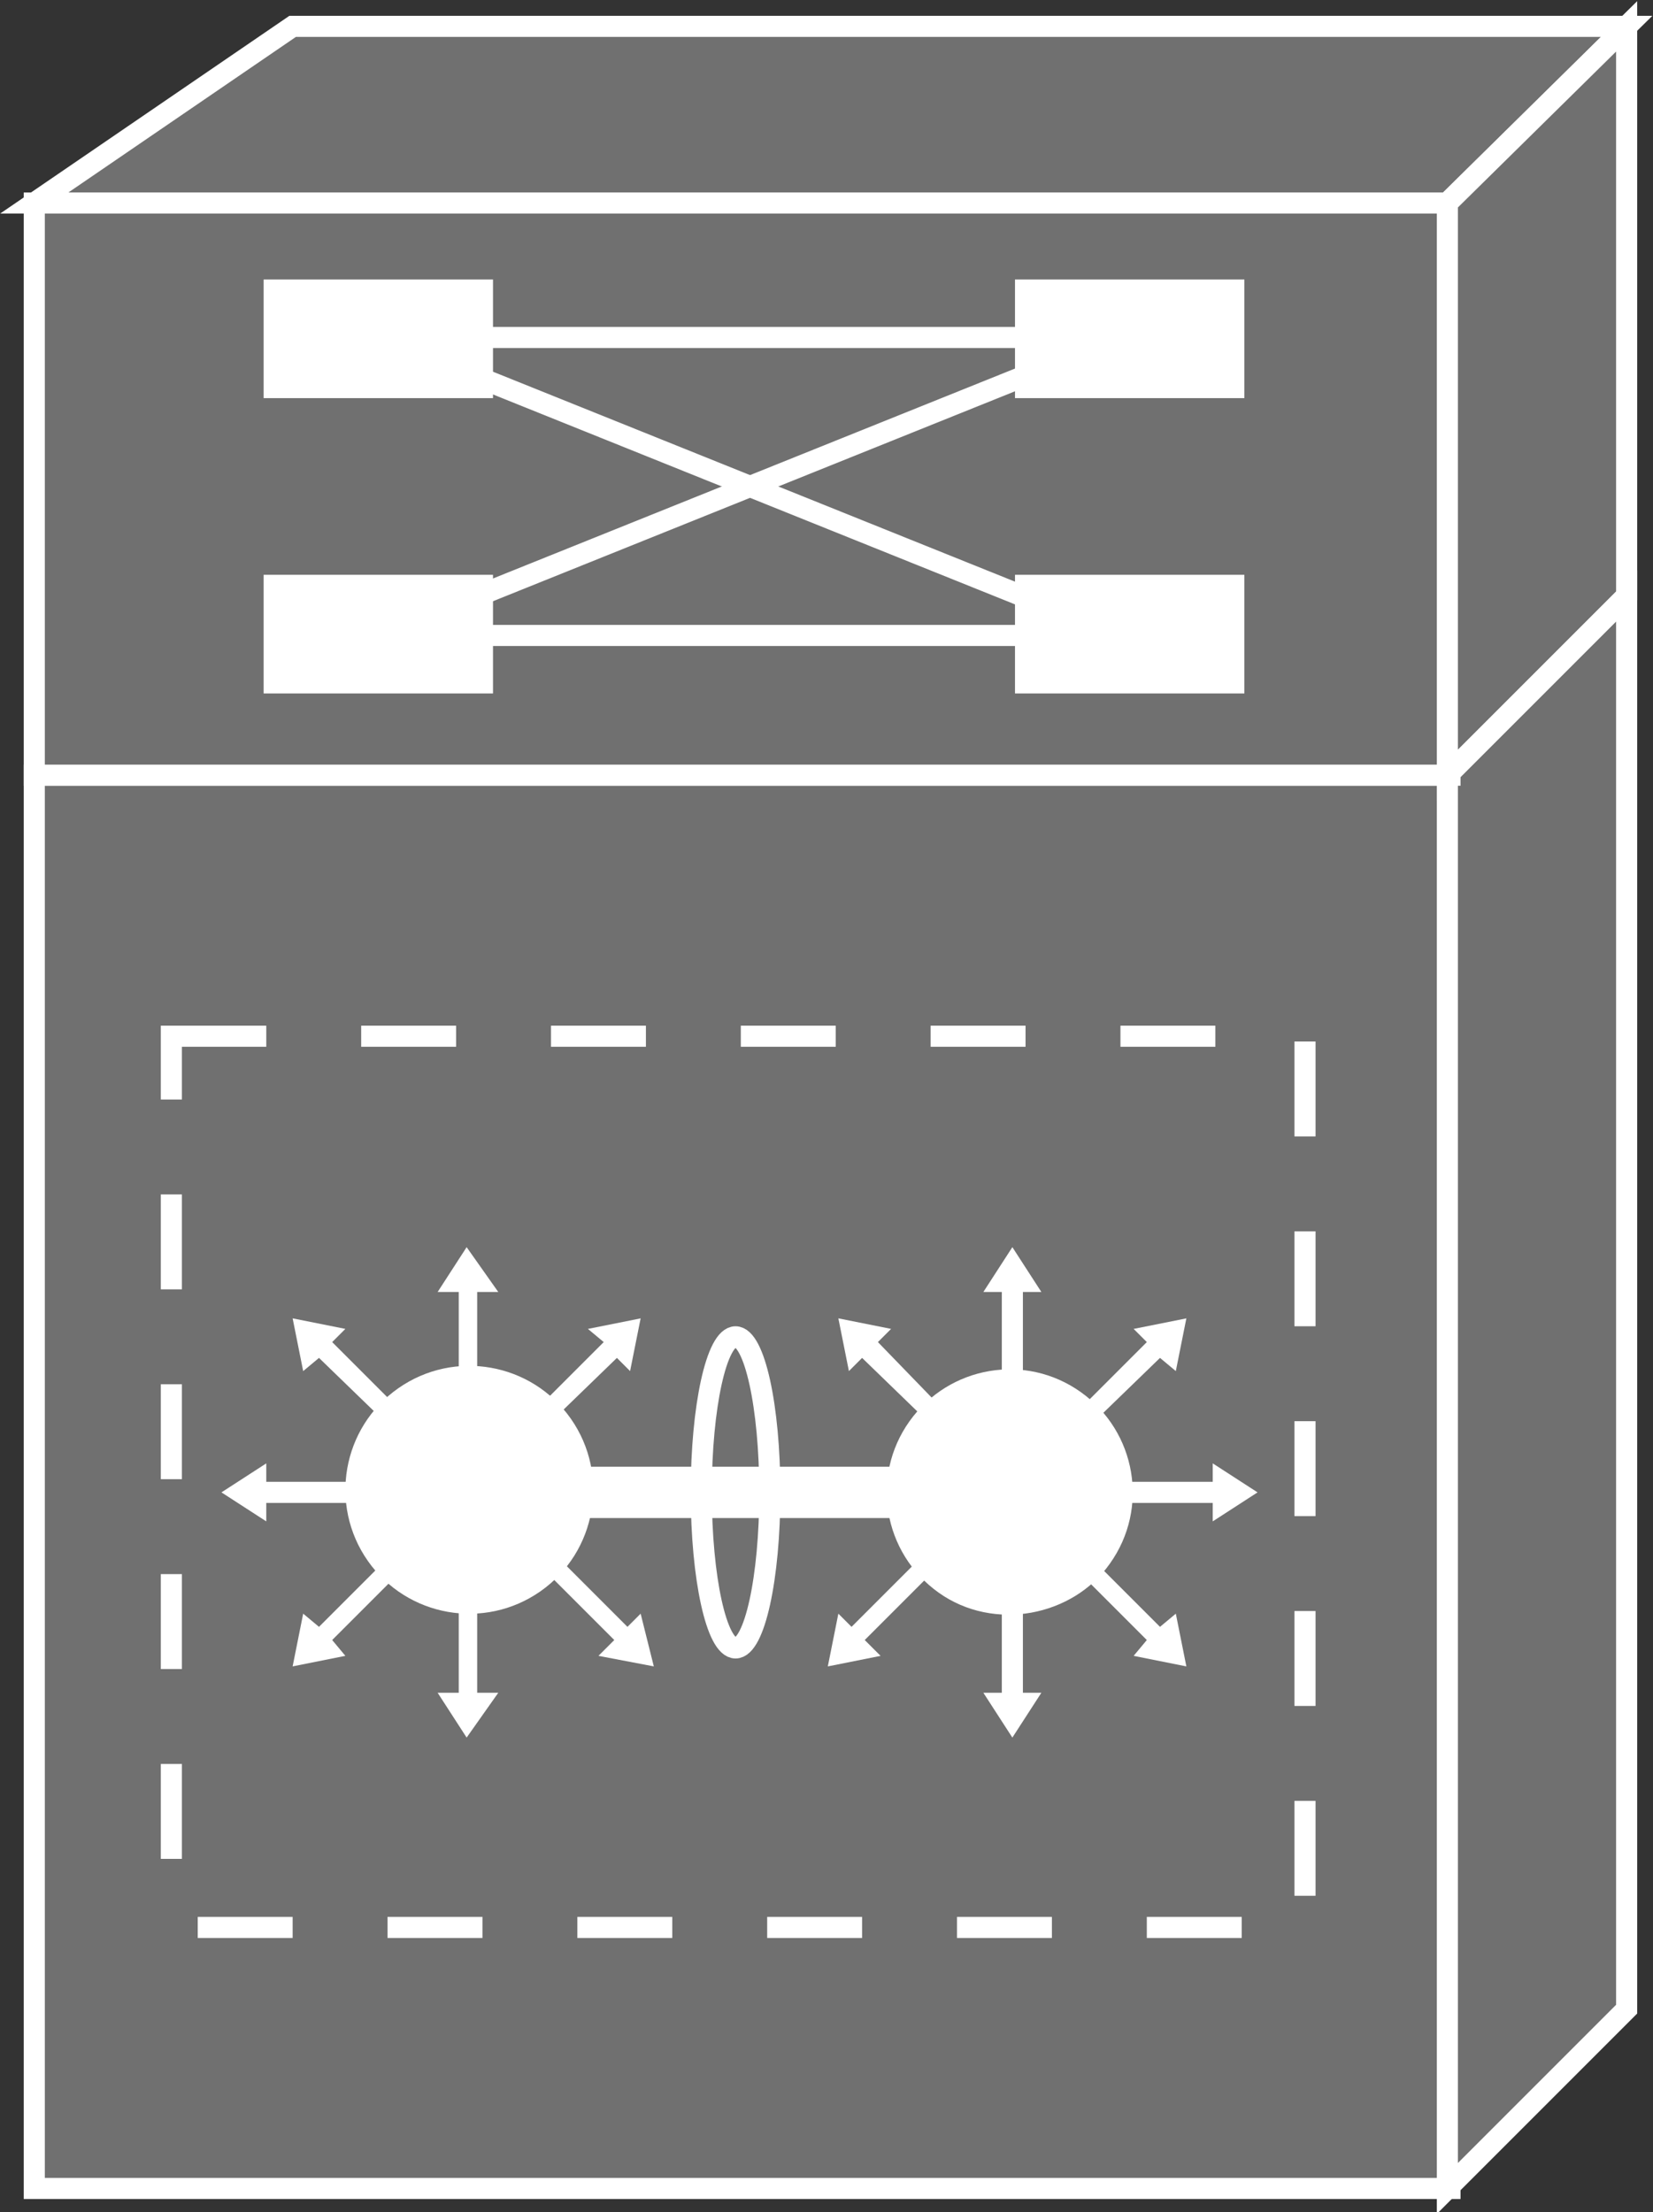 <?xml version="1.0" encoding="utf-8"?>
<!-- Generator: Adobe Illustrator 20.1.0, SVG Export Plug-In . SVG Version: 6.00 Build 0)  -->
<svg version="1.1" id="Layer_1" xmlns="http://www.w3.org/2000/svg" xmlns:xlink="http://www.w3.org/1999/xlink" x="0px" y="0px"
	 viewBox="0 0 62.7 83.9" style="enable-background:new 0 0 62.7 83.9;" xml:space="preserve">
<rect x="0" y="0" width="62.7" height="83.9" fill="#333333" stroke="none"/>
<style type="text/css">
	.st0{fill:#707070;stroke:#FFFFFF;stroke-width:0.8;}
	.st1{fill:#FFFFFF;}
	.st2{stroke:#FFFFFF;stroke-width:0.8;}
	.st3{fill:none;stroke:#FFFFFF;stroke-width:1.947;}
	.st4{fill:none;stroke:#FFFFFF;stroke-width:0.8;}
	.st5{fill:none;stroke:#FFFFFF;stroke-width:0.8;stroke-dasharray:3.6;}
</style>
<g>
	<rect x="1.3" y="29.4" class="st0" width="53.7" height="53.6"/>
	<polygon class="st0" points="61.7,76.2 61.7,22.6 54.9,29.4 54.9,83 	"/>
	<g>
		<polygon class="st0" points="11.1,1 1.3,7.7 54.9,7.7 61.7,1 		"/>
		<rect x="1.3" y="7.7" class="st0" width="53.7" height="21.7"/>
		<polygon class="st0" points="61.7,22.6 61.7,1 54.9,7.7 54.9,29.4 		"/>
		<line class="st0" x1="54.9" y1="29.4" x2="61.7" y2="22.6"/>
		<rect x="10" y="10.6" class="st1" width="8.7" height="4.5"/>
		<path class="st2" d="M14.4,12.8"/>
		<rect x="38.5" y="10.6" class="st1" width="8.7" height="4.5"/>
		<path class="st2" d="M42.8,12.8"/>
		<rect x="10" y="21.8" class="st1" width="8.7" height="4.5"/>
		<path class="st2" d="M14.4,24.1"/>
		<rect x="38.5" y="21.8" class="st1" width="8.7" height="4.5"/>
		<path class="st2" d="M42.8,24.1"/>
		<line class="st2" x1="15.9" y1="12.8" x2="42.5" y2="12.8"/>
		<line class="st2" x1="15.9" y1="24.1" x2="42.5" y2="24.1"/>
		<line class="st2" x1="14.4" y1="24.1" x2="42.5" y2="12.8"/>
		<line class="st2" x1="14.4" y1="12.8" x2="42.5" y2="24.1"/>
	</g>
	<g>
		<polygon class="st1" points="18.1,53.5 18.1,49 18.9,49 17.7,47.3 16.6,49 17.4,49 17.4,53.5 		"/>
		<polygon class="st1" points="15.8,54.1 12.6,50.9 13.1,50.4 11.1,50 11.5,52 12.1,51.5 15.3,54.6 		"/>
		<polygon class="st1" points="14.6,56.2 10.1,56.2 10.1,55.5 8.4,56.6 10.1,57.7 10.1,57 14.6,57 		"/>
		<polygon class="st1" points="15.3,58.5 12.1,61.7 11.5,61.2 11.1,63.2 13.1,62.8 12.6,62.2 15.8,59 		"/>
		<polygon class="st1" points="17.4,59.7 17.4,64.2 16.6,64.2 17.7,65.9 18.9,64.2 18.1,64.2 18.1,59.7 		"/>
		<polygon class="st1" points="20.2,54.6 23.4,51.5 23.9,52 24.3,50 22.3,50.4 22.9,50.9 19.7,54.1 		"/>
	</g>
	<ellipse transform="matrix(0.819 -0.574 0.574 0.819 -29.207 20.446)" class="st1" cx="17.8" cy="56.5" rx="4.7" ry="4.7"/>
	<polygon class="st1" points="20.1,59 23.3,62.2 22.7,62.8 24.8,63.2 24.3,61.2 23.8,61.7 20.6,58.5 	"/>
	<g>
		<polygon class="st1" points="38,53.5 38,49 37.3,49 38.4,47.3 39.5,49 38.8,49 38.8,53.5 		"/>
		<polygon class="st1" points="40.3,54.1 43.5,50.9 43,50.4 45,50 44.6,52 44,51.5 40.8,54.6 		"/>
		<polygon class="st1" points="41.5,56.2 46,56.2 46,55.5 47.7,56.6 46,57.7 46,57 41.5,57 		"/>
		<polygon class="st1" points="40.8,58.5 44,61.7 44.6,61.2 45,63.2 43,62.8 43.5,62.2 40.3,59 		"/>
		<polygon class="st1" points="38.8,59.7 38.8,64.2 39.5,64.2 38.4,65.9 37.3,64.2 38,64.2 38,59.7 		"/>
		<polygon class="st1" points="35.9,54.6 32.7,51.5 32.2,52 31.8,50 33.8,50.4 33.3,50.9 36.4,54.1 		"/>
	</g>
	<path class="st1" d="M35.6,60.4c-2.1-1.5-2.6-4.4-1.1-6.5c1.5-2.1,4.4-2.6,6.5-1.1c2.1,1.5,2.6,4.4,1.1,6.5
		C40.7,61.3,37.7,61.9,35.6,60.4z"/>
	<polygon class="st1" points="36,59 32.8,62.2 33.4,62.8 31.4,63.2 31.8,61.2 32.3,61.7 35.5,58.5 	"/>
	<line class="st3" x1="20.4" y1="56.6" x2="35.7" y2="56.6"/>
	<ellipse class="st4" cx="27.9" cy="56.6" rx="1.3" ry="5.9"/>
	<rect x="6.5" y="39.3" class="st5" width="43" height="33.8"/>
</g>
</svg>
